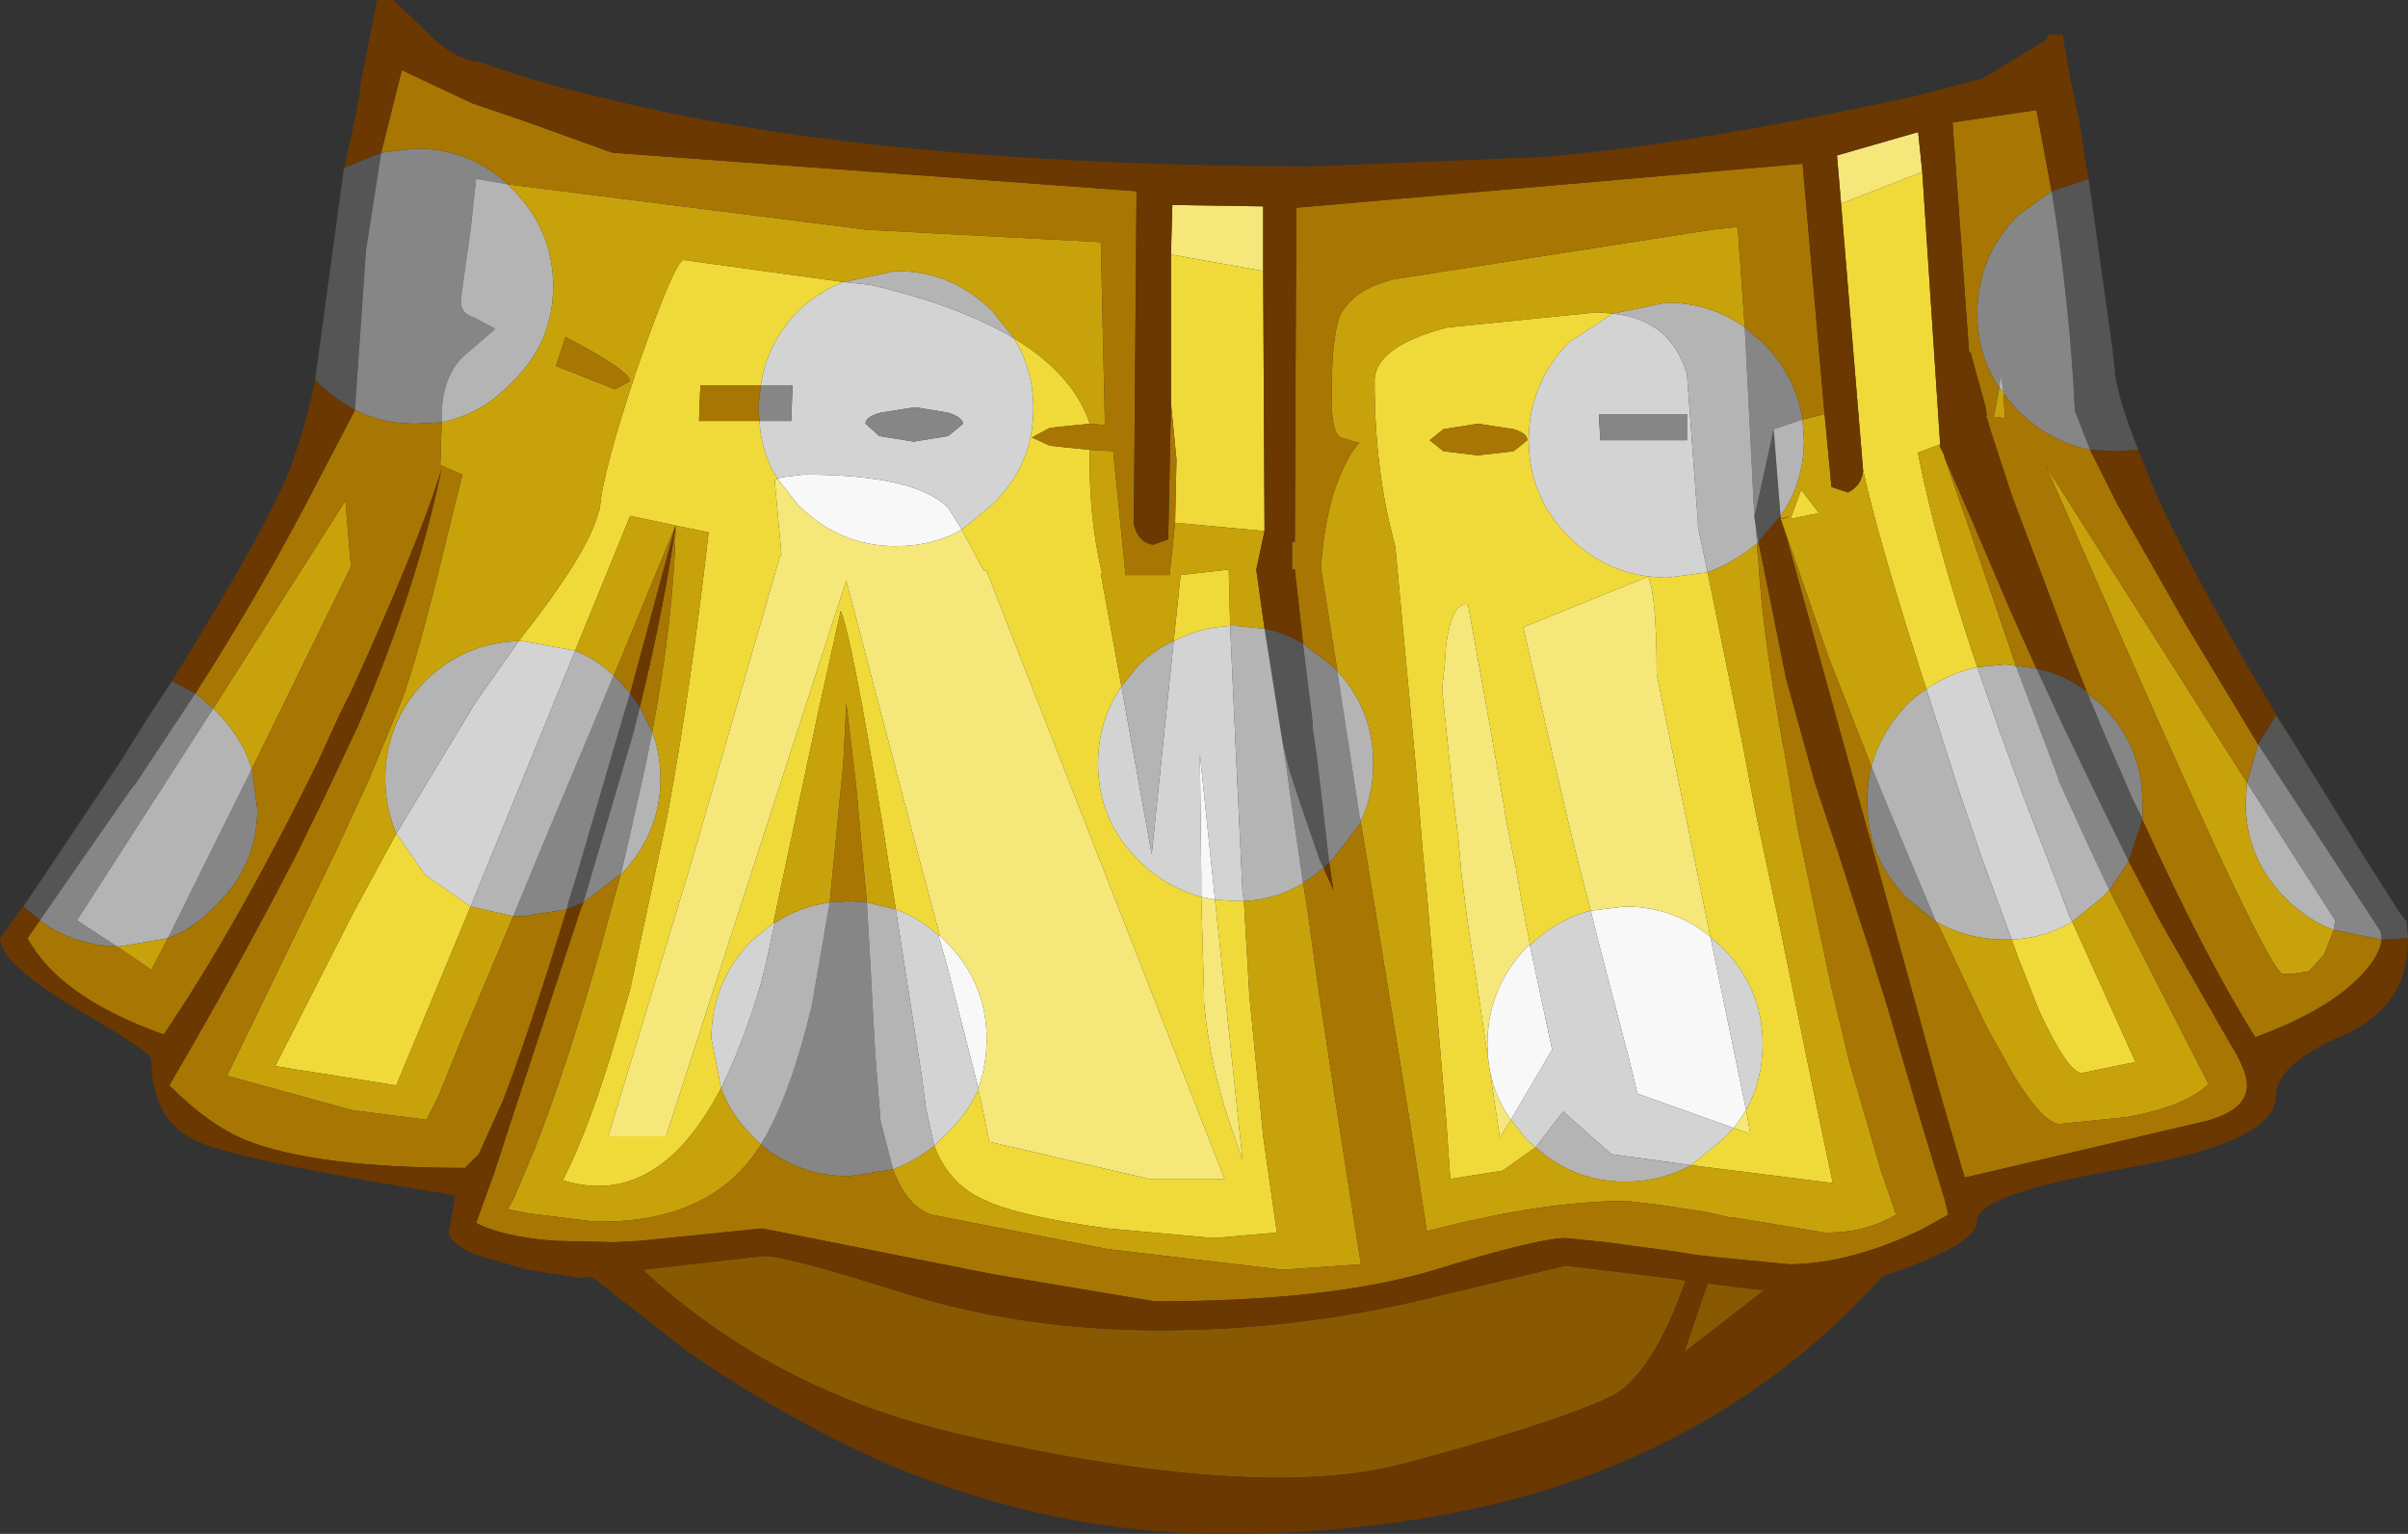 <?xml version="1.0" encoding="UTF-8" standalone="no"?>
<svg xmlns:ffdec="https://www.free-decompiler.com/flash" xmlns:xlink="http://www.w3.org/1999/xlink" ffdec:objectType="shape" height="55.75px" width="87.5px" xmlns="http://www.w3.org/2000/svg">
  <rect width="100%" height="100%" fill="#333333" stroke="none"/>
  <g transform="matrix(1.0, 0.0, 0.0, 1.0, 39.85, 17.2)">
    <path d="M6.1 5.65 Q6.85 5.8 7.5 6.2 L7.85 9.05 7.85 9.25 8.0 10.3 8.15 11.55 8.3 12.85 8.45 14.15 8.25 14.35 8.1 14.05 7.45 12.15 7.0 10.8 6.75 9.75 6.1 5.65 M34.15 7.1 Q35.15 7.3 36.0 7.95 L36.1 8.25 36.15 8.35 36.65 9.55 37.65 11.85 38.0 12.55 38.0 12.6 37.5 14.1 36.35 11.75 35.15 9.25 34.15 7.1 M34.7 -10.25 L36.05 -10.7 36.1 -10.3 36.9 -4.6 37.0 -3.7 37.0 -3.75 37.0 -3.65 37.0 -3.6 Q37.15 -2.6 37.85 -0.85 L37.0 -0.8 36.1 -0.85 35.55 -2.25 35.55 -2.2 Q35.35 -6.3 34.7 -10.25 M-27.35 -11.1 L-26.0 -11.65 -26.55 -8.1 -26.95 -2.35 -26.95 -2.3 Q-27.7 -2.7 -28.3 -3.3 L-28.4 -3.4 -27.35 -11.1 M23.9 1.6 L24.6 -1.6 24.85 1.55 24.2 2.3 24.05 2.5 23.95 1.95 23.9 1.6 M42.2 9.85 L42.85 8.8 43.25 9.4 46.0 13.85 47.3 15.9 47.55 16.25 47.6 16.25 47.65 16.9 46.75 16.95 46.7 16.95 46.65 16.65 42.2 9.85 M-38.8 15.45 L-35.55 10.6 -34.55 9.0 -33.6 7.55 -32.75 8.0 -34.9 11.25 -35.1 11.5 -38.4 16.25 -39.0 15.75 -38.8 15.45 M-16.95 8.0 L-16.6 8.5 -16.85 9.5 -18.65 15.6 -19.25 15.85 -19.2 15.6 -18.95 14.8 -17.15 8.65 -16.95 8.0" fill="#555555" fill-rule="evenodd" stroke="none"/>
    <path d="M23.6 23.15 L23.15 23.8 19.65 22.55 19.35 21.3 18.55 18.25 18.2 16.9 17.95 15.9 19.2 15.75 Q20.95 15.75 22.3 16.85 L23.6 23.15 M3.8 15.4 L3.8 14.6 3.75 10.2 4.3 15.5 3.8 15.4 M15.05 23.5 Q14.2 22.3 14.2 20.75 14.2 18.7 15.65 17.2 L15.75 17.15 15.75 17.2 16.55 20.95 15.05 23.5 M-4.9 2.05 Q-5.95 2.65 -7.3 2.65 -9.35 2.65 -10.85 1.15 L-11.6 0.2 -11.45 0.15 -10.65 0.05 Q-6.6 0.05 -5.4 1.25 L-4.9 2.05 M-5.7 16.8 L-5.5 17.0 Q-4.0 18.5 -4.0 20.55 -4.0 21.5 -4.3 22.35 L-4.4 21.95 -5.45 17.85 -5.75 16.8 -5.7 16.8" fill="#f8f8f8" fill-rule="evenodd" stroke="none"/>
    <path d="M20.05 3.75 Q18.4 3.55 17.15 2.3 15.7 0.85 15.7 -1.2 15.7 -3.25 17.15 -4.75 L18.75 -5.8 Q20.85 -5.6 21.45 -3.6 L21.85 1.8 21.85 1.95 22.2 3.6 20.7 3.8 20.05 3.75 M15.95 24.5 L15.65 24.25 15.05 23.5 16.55 20.95 15.75 17.2 15.75 17.15 Q16.75 16.2 17.95 15.9 L18.2 16.9 18.55 18.25 19.35 21.3 19.65 22.55 23.15 23.8 22.7 24.25 21.6 25.15 18.7 24.75 16.95 23.2 15.95 24.5 M18.25 -2.15 L18.3 -1.2 21.45 -1.2 21.45 -2.15 18.25 -2.15 M32.0 7.05 L32.8 9.35 33.75 11.95 34.55 14.0 35.35 16.1 35.45 16.3 Q34.45 16.9 33.25 16.95 L32.15 13.95 32.1 13.8 32.05 13.65 31.9 13.2 31.4 11.75 30.15 7.85 Q31.0 7.25 32.0 7.05 M22.3 16.85 L22.7 17.2 Q24.2 18.7 24.2 20.75 24.2 22.05 23.6 23.15 L22.3 16.85 M2.8 6.1 Q3.75 5.6 4.85 5.55 L5.05 9.95 5.3 15.25 5.35 15.55 5.05 15.55 4.3 15.5 3.75 10.2 3.8 14.6 3.8 15.4 Q2.5 15.05 1.5 14.05 0.05 12.6 0.05 10.55 0.05 9.0 0.9 7.75 L2.0 13.85 2.8 6.1 M-4.3 22.35 L-4.3 22.4 Q-4.7 23.3 -5.5 24.05 L-5.9 24.45 -6.2 23.1 -6.35 21.95 -7.3 15.85 Q-6.45 16.15 -5.75 16.8 L-5.45 17.85 -4.4 21.95 -4.3 22.35 M-11.7 16.35 L-11.85 17.05 -12.0 17.75 -12.2 18.55 Q-12.85 20.75 -13.65 22.35 L-14.0 20.55 Q-14.0 18.5 -12.55 17.0 L-11.75 16.35 -11.7 16.35 M-18.95 6.45 L-22.75 15.75 -24.4 14.6 -25.45 13.1 -22.55 8.3 -21.0 6.1 -20.85 6.1 -18.95 6.45 M-12.25 -1.9 L-11.1 -1.9 -11.05 -3.2 -12.2 -3.2 Q-12.0 -4.7 -10.85 -5.9 -10.1 -6.6 -9.2 -6.95 L-8.25 -6.85 Q-5.0 -6.1 -3.0 -4.9 -2.3 -3.75 -2.3 -2.35 -2.3 -0.3 -3.8 1.15 L-4.9 2.05 -5.4 1.25 Q-6.6 0.05 -10.65 0.05 L-11.45 0.15 -11.6 0.2 Q-12.2 -0.75 -12.25 -1.9 M-6.6 -2.4 L-7.85 -2.2 Q-8.4 -2.05 -8.4 -1.8 L-7.9 -1.35 -6.65 -1.15 -5.4 -1.35 -4.85 -1.8 Q-4.9 -2.05 -5.4 -2.2 L-6.6 -2.4" fill="#d3d3d3" fill-rule="evenodd" stroke="none"/>
    <path d="M36.0 7.95 L36.0 8.0 36.5 8.4 Q38.0 9.9 38.0 11.95 L38.0 12.55 37.65 11.85 36.65 9.55 36.15 8.35 36.1 8.25 36.0 7.95 M23.55 -5.3 L24.2 -4.75 Q25.4 -3.55 25.65 -1.95 L24.6 -1.6 23.9 1.6 23.55 -5.3 M18.25 -2.15 L21.45 -2.15 21.45 -1.2 18.3 -1.2 18.25 -2.15 M32.8 -3.1 Q32.0 -4.3 32.0 -5.8 32.0 -7.85 33.45 -9.35 L34.7 -10.25 Q35.35 -6.3 35.55 -2.2 L35.55 -2.25 36.1 -0.85 Q34.6 -1.15 33.45 -2.3 L32.95 -2.9 32.95 -2.95 32.85 -3.6 32.8 -3.1 M44.95 16.6 L45.0 16.25 41.8 11.25 42.2 9.85 46.65 16.65 46.7 16.95 44.95 16.6 M33.4 7.0 L34.15 7.1 35.15 9.25 36.35 11.75 37.5 14.1 36.8 15.15 36.0 13.45 34.95 11.15 34.95 11.1 33.4 7.0 M30.5 16.3 L29.45 15.45 Q28.0 14.0 28.0 11.95 28.0 11.25 28.15 10.65 L28.35 11.15 28.7 12.0 29.2 13.2 30.5 16.3 M9.6 12.7 L8.55 14.05 8.45 14.15 8.3 12.85 8.15 11.55 8.0 10.3 7.85 9.25 7.85 9.05 7.5 6.2 8.55 7.0 8.75 7.2 8.75 7.25 9.35 11.15 9.55 12.45 9.6 12.65 9.6 12.7 M8.25 14.35 L7.5 14.9 7.05 11.8 6.9 10.7 6.75 9.75 7.0 10.8 7.45 12.15 8.1 14.05 8.25 14.35 M-7.4 25.3 L-9.0 25.55 Q-10.8 25.55 -12.2 24.4 L-12.15 24.3 -12.0 24.05 Q-11.05 22.3 -10.35 19.35 L-9.7 15.6 -9.0 15.55 -8.35 15.6 -8.25 17.35 -8.05 21.05 -7.85 23.55 -7.4 25.3 M-17.3 14.6 L-17.35 14.6 -18.65 15.6 -16.85 9.5 -16.6 8.5 -16.15 9.4 -16.4 10.65 -17.05 13.55 -17.3 14.6 M24.05 2.5 L24.0 2.55 23.95 1.95 24.05 2.5 M-26.0 -11.65 L-24.75 -11.8 Q-22.8 -11.8 -21.4 -10.5 L-22.55 -10.7 -22.75 -8.85 -23.1 -6.35 Q-23.15 -5.8 -22.6 -5.65 L-21.85 -5.25 -22.95 -4.3 Q-23.7 -3.65 -23.8 -2.3 L-23.8 -1.85 -24.75 -1.8 Q-25.95 -1.8 -26.95 -2.3 L-26.95 -2.35 -26.55 -8.1 -26.0 -11.65 M-32.75 8.0 L-32.1 8.55 -37.05 16.25 -35.6 17.2 Q-37.2 17.15 -38.4 16.25 L-35.1 11.5 -34.9 11.25 -32.75 8.0 M-30.7 10.75 L-30.5 12.2 Q-30.5 14.25 -32.0 15.7 -32.8 16.55 -33.75 16.9 L-30.7 10.75 M-19.25 15.85 L-20.85 16.1 -21.2 16.1 -20.25 13.8 -17.55 7.35 -17.35 7.55 -16.95 8.0 -17.15 8.65 -18.95 14.8 -19.2 15.6 -19.25 15.85 M-12.2 -3.2 L-11.05 -3.2 -11.1 -1.9 -12.25 -1.9 -12.3 -2.35 -12.2 -3.2 M-6.6 -2.4 L-5.4 -2.2 Q-4.9 -2.05 -4.85 -1.8 L-5.4 -1.35 -6.65 -1.15 -7.9 -1.35 -8.4 -1.8 Q-8.4 -2.05 -7.85 -2.2 L-6.6 -2.4" fill="#868686" fill-rule="evenodd" stroke="none"/>
    <path d="M-21.4 -10.5 L-21.25 -10.35 Q-19.75 -8.85 -19.75 -6.8 -19.75 -4.75 -21.25 -3.3 -22.35 -2.15 -23.8 -1.85 L-23.8 -2.3 Q-23.7 -3.65 -22.95 -4.3 L-21.85 -5.25 -22.6 -5.65 Q-23.15 -5.8 -23.1 -6.35 L-22.75 -8.85 -22.55 -10.7 -21.4 -10.5 M-21.2 16.1 L-22.75 15.75 -18.95 6.45 Q-18.2 6.75 -17.55 7.35 L-20.25 13.8 -21.2 16.1 M-25.45 13.1 Q-25.85 12.15 -25.85 11.1 -25.85 9.05 -24.4 7.55 -22.95 6.15 -21.0 6.1 L-22.55 8.3 -25.45 13.1 M-9.2 -6.95 L-7.3 -7.35 Q-5.25 -7.35 -3.8 -5.9 L-3.0 -4.9 Q-5.0 -6.1 -8.25 -6.85 L-9.2 -6.95 M22.2 3.6 L21.85 1.95 21.85 1.8 21.45 -3.6 Q20.85 -5.6 18.75 -5.8 L20.7 -6.2 Q22.3 -6.2 23.55 -5.3 L23.9 1.6 23.95 1.95 24.0 2.55 Q23.15 3.25 22.2 3.6 M24.6 -1.6 L25.65 -1.95 25.7 -1.2 Q25.7 0.35 24.85 1.55 L24.6 -1.6 M28.15 10.65 Q28.5 9.4 29.45 8.4 29.75 8.1 30.15 7.85 L31.4 11.75 31.9 13.2 32.05 13.65 32.1 13.8 32.15 13.95 33.25 16.95 33.0 16.95 Q31.65 16.95 30.5 16.3 L29.2 13.2 28.7 12.0 28.35 11.15 28.15 10.65 M32.8 -3.1 L32.85 -3.6 32.95 -2.95 32.8 -3.1 M44.95 16.6 Q44.0 16.25 43.2 15.45 41.75 14.0 41.75 11.95 L41.8 11.25 45.0 16.25 44.95 16.6 M32.0 7.05 L33.0 6.95 33.4 7.0 34.95 11.1 34.95 11.15 36.0 13.45 36.8 15.15 36.5 15.45 35.45 16.3 35.35 16.1 34.55 14.0 33.75 11.95 32.8 9.35 32.0 7.05 M15.95 24.5 L16.95 23.2 18.7 24.75 21.6 25.15 Q20.5 25.75 19.2 25.75 17.35 25.75 15.95 24.5 M4.85 5.55 L5.05 5.55 6.1 5.65 6.75 9.75 6.9 10.7 7.05 11.8 7.5 14.9 Q6.5 15.5 5.35 15.55 L5.3 15.25 5.05 9.95 4.85 5.55 M8.75 7.2 Q10.05 8.6 10.05 10.55 10.05 11.7 9.6 12.65 L9.55 12.45 9.35 11.15 8.75 7.25 8.75 7.2 M0.9 7.75 L1.5 7.0 Q2.1 6.4 2.8 6.1 L2.0 13.85 0.9 7.75 M-5.9 24.45 Q-6.6 25.0 -7.4 25.3 L-7.85 23.55 -8.05 21.05 -8.25 17.35 -8.35 15.6 -7.3 15.85 -6.35 21.95 -6.2 23.1 -5.9 24.45 M-9.7 15.6 L-10.35 19.35 Q-11.05 22.3 -12.0 24.05 L-12.15 24.3 -12.2 24.4 -12.55 24.05 Q-13.3 23.3 -13.65 22.35 -12.85 20.75 -12.2 18.55 L-12.0 17.75 -11.85 17.05 -11.7 16.35 Q-10.8 15.75 -9.7 15.6 M-16.15 9.4 Q-15.85 10.2 -15.85 11.1 -15.85 13.1 -17.3 14.6 L-17.05 13.55 -16.4 10.65 -16.15 9.4 M-32.1 8.55 L-32.0 8.65 Q-31.05 9.6 -30.7 10.75 L-33.75 16.9 -35.5 17.2 -35.6 17.2 -37.05 16.25 -32.1 8.55" fill="#b4b4b4" fill-rule="evenodd" stroke="none"/>
    <path d="M2.7 -7.95 L2.75 -9.75 6.05 -9.7 6.05 -7.35 2.7 -7.95 M27.05 -9.8 L26.9 -11.55 29.85 -12.4 30.0 -10.95 27.05 -9.8 M15.05 23.5 L14.65 24.15 14.5 23.15 13.45 16.1 13.25 14.5 13.15 13.35 12.95 11.7 12.55 7.85 12.65 6.95 12.7 6.2 Q12.95 4.6 13.5 4.8 L14.3 9.25 14.8 12.1 14.9 12.7 15.25 14.45 15.45 15.6 15.75 17.15 15.65 17.2 Q14.2 18.7 14.2 20.75 14.2 22.3 15.05 23.5 M17.95 15.9 L17.9 15.7 17.3 13.35 16.8 11.25 15.5 5.6 20.05 3.75 Q20.35 4.55 20.35 7.3 L22.3 16.85 Q20.95 15.75 19.2 15.75 L17.95 15.9 M23.6 23.15 L23.75 24.0 23.7 24.0 23.15 23.8 23.6 23.15 M3.8 15.4 L4.3 15.5 5.3 24.95 5.0 24.1 Q4.1 21.6 3.9 19.2 L3.9 18.85 3.8 15.4 M-4.9 2.05 L-4.1 3.55 -4.0 3.55 4.65 25.65 1.9 25.65 -3.9 24.3 -4.2 22.85 -4.3 22.4 -4.3 22.35 Q-4.0 21.5 -4.0 20.55 -4.0 18.5 -5.5 17.0 L-5.7 16.8 -6.4 14.2 -6.45 14.0 -9.1 3.9 -15.65 24.1 -17.75 24.1 -16.35 19.5 -14.7 14.05 -11.5 3.0 -11.45 3.0 -11.7 0.25 -11.6 0.2 -10.85 1.15 Q-9.35 2.65 -7.3 2.65 -5.95 2.65 -4.9 2.05" fill="#f5e77a" fill-rule="evenodd" stroke="none"/>
    <path d="M6.05 -7.35 L6.1 2.1 2.85 1.8 2.9 -0.5 2.7 -2.55 2.7 -7.95 6.05 -7.35 M27.85 -0.1 L27.05 -9.8 30.0 -10.95 30.65 -1.05 30.65 -0.95 30.6 -0.9 30.65 -1.05 29.85 -0.75 29.85 -0.7 Q30.5 2.6 32.0 7.05 31.0 7.25 30.15 7.85 28.45 2.6 27.85 -0.1 M-22.75 15.75 L-25.45 22.25 -29.85 21.55 -27.0 15.95 -25.75 13.65 -25.45 13.1 -24.4 14.6 -22.75 15.75 M-21.0 6.1 L-20.85 5.9 Q-18.45 2.85 -18.1 1.4 L-18.05 1.3 -18.05 1.25 Q-17.95 -0.05 -16.7 -3.8 -15.3 -7.8 -15.0 -7.75 L-9.2 -6.95 Q-10.1 -6.6 -10.85 -5.9 -12.0 -4.7 -12.2 -3.2 L-14.4 -3.2 -14.45 -1.9 -12.25 -1.9 Q-12.2 -0.75 -11.6 0.2 L-11.7 0.25 -11.45 3.0 -11.5 3.0 -14.7 14.05 -16.35 19.5 -17.75 24.1 -15.65 24.1 -9.1 3.9 -6.45 14.0 -6.4 14.2 -5.7 16.8 -5.75 16.8 Q-6.45 16.15 -7.3 15.85 L-7.8 12.65 Q-8.9 5.95 -9.3 5.0 L-10.1 8.6 -11.75 16.35 -12.55 17.0 Q-14.0 18.5 -14.0 20.55 L-13.65 22.35 -13.7 22.45 Q-16.0 26.75 -19.4 25.7 -18.4 23.75 -17.4 20.3 L-16.95 18.75 -15.6 12.45 Q-14.75 7.85 -14.1 2.15 L-15.3 1.9 -16.95 1.55 -18.95 6.45 -20.85 6.1 -21.0 6.1 M-3.0 -4.9 Q-0.85 -3.6 -0.25 -1.8 L-1.7 -1.65 -2.35 -1.3 -1.7 -1.0 -0.25 -0.85 Q-0.3 1.6 0.2 3.65 L0.15 3.65 0.9 7.75 Q0.05 9.0 0.05 10.55 0.05 12.6 1.5 14.05 2.5 15.05 3.8 15.4 L3.9 18.85 3.9 19.2 Q4.1 21.6 5.0 24.1 L5.3 24.95 4.3 15.5 5.05 15.55 5.35 15.55 5.55 19.0 6.05 24.1 6.55 27.6 4.25 27.8 0.4 27.45 Q-2.85 27.0 -4.0 26.45 -5.35 25.9 -5.9 24.45 L-5.5 24.05 Q-4.7 23.3 -4.3 22.4 L-4.2 22.85 -3.9 24.3 1.9 25.65 4.65 25.65 -4.0 3.55 -4.1 3.55 -4.9 2.05 -3.8 1.15 Q-2.3 -0.3 -2.3 -2.35 -2.3 -3.75 -3.0 -4.9 M15.15 -0.8 L15.65 -1.2 Q15.65 -1.45 15.15 -1.6 L13.85 -1.8 12.6 -1.6 12.1 -1.2 12.6 -0.8 13.85 -0.65 15.15 -0.8 M18.75 -5.8 L17.15 -4.75 Q15.7 -3.25 15.7 -1.2 15.7 0.85 17.15 2.3 18.4 3.55 20.05 3.75 L15.5 5.6 16.8 11.25 17.3 13.35 17.9 15.7 17.95 15.9 Q16.75 16.2 15.75 17.15 L15.45 15.6 15.25 14.45 14.9 12.7 14.8 12.1 14.3 9.25 13.5 4.8 Q12.95 4.6 12.7 6.2 L12.65 6.95 12.55 7.85 12.95 11.7 13.15 13.35 13.25 14.5 13.45 16.1 14.5 23.15 14.65 24.15 15.05 23.5 15.65 24.25 15.95 24.5 14.75 25.35 12.85 25.65 12.7 23.5 12.0 15.3 11.85 13.75 11.75 12.55 11.6 10.7 10.85 2.65 Q10.1 -0.05 10.1 -3.3 10.05 -4.6 12.75 -5.3 L18.2 -5.85 18.75 -5.8 M20.05 3.75 L20.7 3.8 22.2 3.6 23.45 9.75 23.95 12.35 24.85 16.6 25.7 20.75 26.15 22.95 26.75 25.8 21.6 25.15 22.7 24.25 23.15 23.8 23.7 24.0 23.75 24.0 23.6 23.15 Q24.2 22.05 24.2 20.75 24.2 18.7 22.7 17.2 L22.3 16.85 20.35 7.3 Q20.35 4.55 20.05 3.75 M25.25 1.55 L25.6 0.6 26.25 1.45 25.25 1.65 25.25 1.55 M33.25 16.95 Q34.45 16.9 35.45 16.3 L37.75 21.4 35.8 21.8 Q35.3 21.8 34.25 19.55 L33.5 17.65 33.25 16.95 M2.8 6.1 L3.05 3.7 4.8 3.5 4.85 5.55 Q3.75 5.6 2.8 6.1" fill="#f0da39" fill-rule="evenodd" stroke="none"/>
    <path d="M6.1 2.1 L5.8 3.5 6.1 5.65 5.05 5.55 4.85 5.55 4.8 3.5 3.05 3.7 2.8 6.1 Q2.1 6.4 1.5 7.0 L0.9 7.75 0.15 3.65 0.2 3.65 Q-0.3 1.6 -0.25 -0.85 L0.6 -0.8 1.05 3.7 2.65 3.7 2.85 1.8 6.1 2.1 M26.45 -2.15 L26.7 0.5 27.3 0.7 Q27.8 0.45 27.85 -0.1 28.45 2.6 30.15 7.85 29.75 8.1 29.45 8.4 28.5 9.4 28.15 10.65 L27.7 9.5 26.6 6.7 25.1 2.35 24.85 1.65 24.95 1.65 25.25 1.55 24.85 1.65 24.85 1.55 Q25.7 0.35 25.7 -1.2 L25.65 -1.95 26.45 -2.15 M30.65 -0.95 L30.8 -0.65 30.8 -0.6 31.7 2.0 33.2 6.4 33.4 7.0 33.0 6.95 32.0 7.05 Q30.5 2.6 29.85 -0.7 L29.85 -0.75 30.65 -1.05 30.6 -0.9 30.65 -0.95 M8.75 7.2 L8.15 3.45 Q8.25 1.95 8.6 0.75 9.1 -0.7 9.55 -1.1 L8.85 -1.3 Q8.55 -1.55 8.55 -2.45 8.5 -4.85 8.85 -5.75 9.35 -6.7 10.8 -7.05 L22.35 -8.85 23.25 -8.95 23.3 -8.85 23.55 -5.3 Q22.3 -6.2 20.7 -6.2 L18.75 -5.8 18.2 -5.85 12.75 -5.3 Q10.05 -4.6 10.1 -3.3 10.1 -0.05 10.85 2.65 L11.6 10.7 11.75 12.55 11.85 13.75 12.0 15.3 12.7 23.5 12.85 25.65 14.75 25.35 15.95 24.5 Q17.35 25.75 19.2 25.75 20.5 25.75 21.6 25.15 L26.75 25.8 26.15 22.95 25.7 20.75 24.85 16.6 23.95 12.35 23.45 9.75 22.2 3.6 Q23.15 3.25 24.0 2.55 L24.0 2.75 24.05 3.25 Q24.2 6.0 25.1 10.75 L25.45 12.8 26.7 18.7 27.35 21.4 28.5 25.35 29.05 26.95 Q27.95 27.6 26.55 27.6 L26.45 27.6 23.15 27.05 23.0 27.05 22.15 26.85 20.5 26.6 19.25 26.45 Q16.2 26.45 12.0 27.55 L11.4 23.7 9.8 13.9 9.6 12.7 9.6 12.65 Q10.05 11.7 10.05 10.55 10.05 8.6 8.75 7.2 M-21.4 -10.5 L-8.35 -8.85 0.15 -8.4 0.3 -1.75 -0.25 -1.8 Q-0.85 -3.6 -3.0 -4.9 L-3.8 -5.9 Q-5.25 -7.35 -7.3 -7.35 L-9.2 -6.95 -15.0 -7.75 Q-15.3 -7.8 -16.7 -3.8 -17.95 -0.05 -18.05 1.25 L-18.05 1.3 -18.1 1.4 Q-18.45 2.85 -20.85 5.9 L-21.0 6.1 Q-22.95 6.15 -24.4 7.55 -25.85 9.05 -25.85 11.1 -25.85 12.15 -25.45 13.1 L-25.75 13.65 -27.0 15.95 -29.85 21.55 -25.45 22.25 -22.75 15.75 -21.2 16.1 -22.95 20.25 -23.9 22.6 -24.35 23.5 -27.05 23.15 -31.6 21.9 -27.65 13.75 -26.45 11.15 -25.25 8.25 Q-24.7 6.8 -23.7 2.7 L-23.05 0.05 -23.85 -0.3 -23.8 -1.85 Q-22.35 -2.15 -21.25 -3.3 -19.75 -4.75 -19.75 -6.8 -19.75 -8.85 -21.25 -10.35 L-21.4 -10.5 M25.25 1.55 L25.25 1.65 26.25 1.45 25.6 0.6 25.25 1.55 M32.95 -2.95 L32.95 -2.9 33.0 -2.0 32.6 -2.05 32.8 -3.1 32.95 -2.95 M41.8 11.25 L41.75 11.95 Q41.75 14.0 43.2 15.45 44.0 16.25 44.95 16.6 L44.6 17.5 44.05 18.1 43.45 18.2 43.1 18.2 Q42.55 18.1 37.05 5.55 L35.6 2.25 34.5 -0.25 41.8 11.25 M35.45 16.3 L36.5 15.45 36.8 15.15 40.4 22.2 Q39.6 23.0 37.45 23.4 L35.0 23.65 Q34.4 23.65 33.3 21.85 L32.3 20.05 30.6 16.45 30.5 16.3 Q31.65 16.95 33.0 16.95 L33.25 16.95 33.5 17.65 34.25 19.55 Q35.3 21.8 35.8 21.8 L37.75 21.4 35.45 16.3 M7.5 14.9 L7.65 15.8 8.05 18.7 8.85 23.95 9.6 28.75 6.75 28.95 0.4 28.2 -6.0 26.95 Q-6.9 26.65 -7.4 25.3 -6.6 25.0 -5.9 24.45 -5.35 25.9 -4.0 26.45 -2.85 27.0 0.4 27.45 L4.25 27.8 6.55 27.6 6.05 24.1 5.55 19.0 5.35 15.55 Q6.5 15.5 7.5 14.9 M-12.2 24.4 Q-13.95 27.2 -18.0 27.2 L-18.25 27.2 -20.65 26.9 -21.4 26.75 -21.15 26.3 -20.4 24.5 Q-19.3 21.7 -18.05 17.35 L-17.7 16.05 -17.3 14.6 Q-15.85 13.1 -15.85 11.1 -15.85 10.2 -16.15 9.4 -15.35 5.15 -15.3 1.9 L-14.1 2.15 Q-14.75 7.85 -15.6 12.45 L-16.95 18.75 -17.4 20.3 Q-18.4 23.75 -19.4 25.7 -16.0 26.75 -13.7 22.45 L-13.65 22.35 Q-13.3 23.3 -12.55 24.05 L-12.2 24.4 M-7.3 15.85 L-8.35 15.6 -8.75 11.25 -9.1 8.35 -9.2 10.45 -9.7 15.6 Q-10.8 15.75 -11.7 16.35 L-11.75 16.35 -10.1 8.6 -9.3 5.0 Q-8.9 5.95 -7.8 12.65 L-7.3 15.85 M-32.1 8.55 L-27.3 1.0 -27.1 3.4 -30.7 10.75 Q-31.05 9.6 -32.0 8.65 L-32.1 8.55 M-33.75 16.9 L-34.35 18.05 -35.6 17.2 -35.5 17.2 -33.75 16.9 M-17.55 7.35 Q-18.2 6.75 -18.95 6.45 L-16.95 1.55 -15.3 1.9 -17.5 7.25 -17.55 7.35 M-19.65 -3.9 L-17.5 -3.05 -16.95 -3.35 Q-17.0 -3.75 -19.3 -4.95 L-19.65 -3.9" fill="#c8a20b" fill-rule="evenodd" stroke="none"/>
    <path d="M7.5 6.2 L7.2 3.5 7.1 3.5 7.1 2.5 7.2 2.5 7.25 -8.85 7.25 -9.65 25.65 -11.25 26.45 -2.15 25.65 -1.95 Q25.4 -3.55 24.2 -4.75 L23.55 -5.3 23.3 -8.85 23.25 -8.95 22.35 -8.85 10.8 -7.05 Q9.35 -6.7 8.85 -5.75 8.5 -4.85 8.55 -2.45 8.55 -1.55 8.85 -1.3 L9.55 -1.1 Q9.1 -0.7 8.6 0.75 8.25 1.95 8.15 3.45 L8.75 7.2 8.55 7.0 7.5 6.2 M30.8 -0.6 L31.8 1.7 33.25 5.1 34.15 7.1 33.4 7.0 33.2 6.4 31.7 2.0 30.8 -0.6 M36.0 8.0 L35.4 6.5 33.25 0.8 32.5 -1.5 32.35 -2.0 32.3 -2.1 32.35 -2.1 32.3 -2.4 31.75 -4.4 31.7 -4.4 31.1 -12.75 34.15 -13.2 34.7 -10.25 33.45 -9.35 Q32.0 -7.85 32.0 -5.8 32.0 -4.3 32.8 -3.1 L32.6 -2.05 33.0 -2.0 32.95 -2.9 33.45 -2.3 Q34.6 -1.15 36.1 -0.85 L37.1 1.15 39.55 5.45 42.2 9.85 41.8 11.25 34.5 -0.25 35.6 2.25 37.05 5.55 Q42.55 18.1 43.1 18.2 L43.45 18.2 44.05 18.1 44.6 17.5 44.95 16.6 46.7 16.95 Q46.6 17.65 45.75 18.45 44.55 19.6 42.1 20.5 40.25 17.55 38.0 12.6 L38.0 12.55 38.0 11.95 Q38.0 9.9 36.5 8.4 L36.0 8.0 M-26.0 -11.65 L-25.25 -14.65 -22.7 -13.45 -20.65 -12.75 -17.6 -11.65 1.45 -10.25 1.35 1.85 Q1.5 2.5 2.05 2.6 L2.6 2.4 2.7 -2.55 2.9 -0.5 2.85 1.8 2.65 3.7 1.05 3.7 0.6 -0.8 -0.25 -0.85 -1.7 -1.0 -2.35 -1.3 -1.7 -1.65 -0.25 -1.8 0.3 -1.75 0.15 -8.4 -8.35 -8.85 -21.4 -10.5 Q-22.8 -11.8 -24.75 -11.8 L-26.0 -11.65 M-23.8 -1.85 L-23.85 -0.3 -23.05 0.05 -23.7 2.7 Q-24.7 6.8 -25.25 8.25 L-26.45 11.15 -27.65 13.75 -31.6 21.9 -27.05 23.15 -24.35 23.5 -23.9 22.6 -22.95 20.25 -21.2 16.1 -20.85 16.1 -19.25 15.85 Q-20.65 20.4 -21.55 22.75 L-22.45 24.75 -22.95 25.25 Q-28.35 25.25 -30.9 24.25 -32.25 23.7 -33.7 22.25 -31.1 17.8 -29.05 13.8 L-28.1 11.85 -26.85 9.2 Q-24.75 4.3 -23.85 0.05 L-23.8 -0.2 -23.85 0.0 Q-24.7 2.7 -27.05 7.85 L-27.5 8.75 -28.3 10.5 Q-31.25 16.5 -33.9 20.4 -37.7 19.05 -38.85 16.9 L-38.4 16.25 Q-37.2 17.15 -35.6 17.2 L-34.35 18.05 -33.75 16.9 Q-32.8 16.55 -32.0 15.7 -30.5 14.25 -30.5 12.2 L-30.7 10.75 -27.1 3.4 -27.3 1.0 -32.1 8.55 -32.75 8.0 Q-30.6 4.65 -28.75 1.15 L-26.95 -2.3 Q-25.95 -1.8 -24.75 -1.8 L-23.8 -1.85 M15.15 -0.8 L13.85 -0.65 12.6 -0.8 12.1 -1.2 12.6 -1.6 13.85 -1.8 15.15 -1.6 Q15.65 -1.45 15.65 -1.2 L15.15 -0.8 M24.85 1.65 L25.25 1.55 24.95 1.65 24.85 1.65 25.1 2.35 26.6 6.7 27.7 9.5 28.15 10.65 Q28.0 11.25 28.0 11.95 28.0 14.0 29.45 15.45 L30.5 16.3 30.6 16.45 32.3 20.05 33.3 21.85 Q34.4 23.65 35.0 23.65 L37.45 23.4 Q39.6 23.0 40.4 22.2 L36.8 15.15 37.5 14.1 38.6 16.2 41.2 20.75 Q41.8 21.7 41.8 22.25 41.8 23.15 40.3 23.55 L31.55 25.6 31.45 25.3 30.65 22.55 29.5 18.35 26.7 8.25 25.1 2.45 24.85 1.65 M9.6 12.7 L9.8 13.9 11.4 23.7 12.0 27.55 Q16.2 26.45 19.25 26.45 L20.5 26.6 22.15 26.85 23.0 27.05 23.15 27.05 26.45 27.6 26.55 27.6 Q27.95 27.6 29.05 26.95 L28.5 25.35 27.35 21.4 26.7 18.7 25.45 12.8 25.1 10.75 Q24.2 6.0 24.05 3.25 L24.0 2.75 24.0 2.55 24.05 2.5 25.05 7.45 26.1 11.25 27.0 13.95 27.75 16.3 28.05 17.2 28.75 19.45 29.95 23.55 30.8 26.35 30.95 26.95 29.95 27.5 Q27.45 28.7 25.3 28.75 L25.15 28.75 22.55 28.5 21.7 28.4 21.1 28.3 18.5 27.95 17.05 27.8 Q16.05 27.8 12.3 28.95 8.55 30.1 2.1 30.1 L-3.85 29.1 -12.15 27.45 -16.6 27.9 -17.55 27.95 -19.7 27.9 Q-21.6 27.75 -22.55 27.25 L-21.9 25.45 -21.2 23.3 -18.85 16.15 -18.75 15.85 -18.65 15.6 -17.35 14.6 -17.3 14.6 -17.7 16.05 -18.05 17.35 Q-19.3 21.7 -20.4 24.5 L-21.15 26.3 -21.4 26.75 -20.65 26.9 -18.25 27.2 -18.0 27.2 Q-13.95 27.2 -12.2 24.4 -10.8 25.55 -9.0 25.55 L-7.4 25.3 Q-6.9 26.65 -6.0 26.95 L0.4 28.2 6.75 28.95 9.6 28.75 8.85 23.95 8.05 18.7 7.65 15.8 7.5 14.9 8.25 14.35 8.6 15.15 8.45 14.15 8.55 14.05 9.6 12.7 M-8.35 15.6 L-9.0 15.55 -9.7 15.6 -9.2 10.45 -9.1 8.35 -8.75 11.25 -8.35 15.6 M-15.3 1.9 Q-15.35 5.15 -16.15 9.4 L-16.6 8.5 Q-15.7 4.8 -15.3 1.9 L-16.95 8.0 -17.35 7.55 -17.55 7.35 -17.5 7.25 -15.3 1.9 M-19.65 -3.9 L-19.3 -4.95 Q-17.0 -3.75 -16.95 -3.35 L-17.5 -3.05 -19.65 -3.9 M-12.2 -3.2 L-12.3 -2.35 -12.25 -1.9 -14.45 -1.9 -14.4 -3.2 -12.2 -3.2" fill="#a87602" fill-rule="evenodd" stroke="none"/>
    <path d="M11.15 36.0 Q5.9 37.4 -4.9 34.95 -11.7 33.4 -16.5 28.95 L-12.1 28.45 Q-11.25 28.45 -7.0 29.8 -2.7 31.15 2.3 31.15 7.25 31.15 12.0 30.0 L17.05 28.8 21.15 29.3 21.4 29.35 Q20.15 32.9 18.6 33.6 16.4 34.6 11.15 36.0 M22.2 29.45 L24.25 29.7 21.35 31.95 22.2 29.45" fill="#895901" fill-rule="evenodd" stroke="none"/>
    <path d="M6.05 -7.35 L6.05 -9.7 2.75 -9.75 2.7 -7.95 2.7 -2.55 2.6 2.4 2.05 2.6 Q1.5 2.5 1.35 1.85 L1.45 -10.25 -17.6 -11.65 -20.65 -12.75 -22.7 -13.45 -25.25 -14.65 -26.0 -11.65 -27.35 -11.1 -27.05 -12.4 -26.75 -13.95 -26.8 -13.9 -26.65 -14.65 -26.15 -17.2 -25.55 -17.2 -24.05 -15.75 Q-23.2 -15.0 -22.4 -14.95 -20.05 -14.05 -15.55 -13.1 -6.45 -11.2 7.75 -11.15 L16.3 -11.5 Q21.95 -12.0 29.7 -13.7 L32.2 -14.35 34.5 -15.75 34.55 -15.85 34.6 -15.95 35.1 -15.95 35.4 -14.25 35.7 -12.85 35.7 -12.8 35.9 -11.55 36.1 -10.3 36.05 -10.7 34.7 -10.25 34.15 -13.2 31.1 -12.75 31.7 -4.4 31.75 -4.4 32.3 -2.4 32.35 -2.1 32.3 -2.1 32.35 -2.0 32.5 -1.5 33.25 0.8 35.4 6.5 36.0 8.0 36.0 7.95 Q35.15 7.3 34.15 7.1 L33.25 5.1 31.8 1.7 30.8 -0.6 30.8 -0.65 30.65 -0.95 30.65 -1.05 30.0 -10.95 29.85 -12.4 26.9 -11.55 27.05 -9.8 27.85 -0.1 Q27.8 0.45 27.3 0.7 L26.7 0.5 26.45 -2.15 25.65 -11.25 7.25 -9.65 7.25 -8.85 7.2 2.5 7.1 2.5 7.1 3.5 7.2 3.5 7.5 6.2 Q6.85 5.8 6.1 5.65 L5.8 3.5 6.1 2.1 6.05 -7.35 M24.85 1.55 L24.85 1.65 25.1 2.45 26.7 8.25 29.5 18.35 30.65 22.55 31.45 25.3 31.55 25.6 40.3 23.55 Q41.8 23.15 41.8 22.25 41.8 21.7 41.2 20.75 L38.6 16.2 37.5 14.1 38.0 12.6 Q40.25 17.55 42.1 20.5 44.55 19.6 45.75 18.45 46.6 17.65 46.7 16.95 L46.75 16.95 47.65 16.9 47.65 17.0 Q47.65 19.4 45.25 20.45 42.85 21.5 42.85 22.65 42.85 24.3 37.45 25.25 32.0 26.2 32.0 27.15 32.0 27.9 29.65 28.8 L28.55 29.2 Q23.7 34.6 16.5 36.9 11.2 38.55 4.6 38.55 -1.45 38.55 -7.4 36.1 -11.2 34.45 -14.9 31.9 L-18.35 29.2 -18.75 29.25 -20.7 28.95 -22.55 28.4 Q-23.4 28.05 -23.55 27.65 L-23.3 26.25 Q-31.05 25.0 -32.65 24.3 -34.35 23.55 -34.35 21.3 -34.35 21.05 -37.1 19.45 -39.85 17.8 -39.85 16.9 L-38.8 15.45 -39.0 15.75 -38.4 16.25 -38.85 16.9 Q-37.7 19.05 -33.9 20.4 -31.25 16.5 -28.3 10.5 L-27.5 8.75 -27.05 7.85 Q-24.7 2.7 -23.85 0.0 L-23.8 -0.2 -23.85 0.05 Q-24.75 4.3 -26.85 9.2 L-28.1 11.85 -29.05 13.8 Q-31.1 17.8 -33.7 22.25 -32.25 23.7 -30.9 24.25 -28.35 25.25 -22.95 25.25 L-22.45 24.75 -21.55 22.75 Q-20.65 20.4 -19.25 15.85 L-18.65 15.6 -18.75 15.85 -18.85 16.15 -21.2 23.3 -21.9 25.45 -22.55 27.25 Q-21.6 27.75 -19.7 27.9 L-17.55 27.95 -16.6 27.9 -12.15 27.45 -3.85 29.1 2.1 30.1 Q8.55 30.1 12.3 28.95 16.05 27.8 17.05 27.8 L18.5 27.95 21.1 28.3 21.7 28.4 22.55 28.5 25.15 28.75 25.3 28.75 Q27.45 28.7 29.95 27.5 L30.95 26.95 30.8 26.35 29.95 23.55 28.75 19.45 28.05 17.2 27.75 16.3 27.0 13.95 26.1 11.25 25.05 7.45 24.05 2.5 24.2 2.3 24.85 1.55 M36.1 -0.85 L37.0 -0.8 37.85 -0.85 38.45 0.65 Q40.1 4.25 43.25 9.4 L42.85 8.8 42.2 9.85 39.55 5.45 37.1 1.15 36.1 -0.85 M-33.6 7.55 Q-30.65 2.8 -29.6 0.5 -28.95 -0.9 -28.45 -3.1 L-28.4 -3.4 -28.3 -3.3 Q-27.7 -2.7 -26.95 -2.3 L-28.75 1.15 Q-30.6 4.65 -32.75 8.0 L-33.6 7.55 M8.45 14.15 L8.6 15.15 8.25 14.35 8.45 14.15 M11.15 36.0 Q16.4 34.6 18.6 33.6 20.15 32.9 21.4 29.35 L21.15 29.3 17.05 28.8 12.0 30.0 Q7.25 31.15 2.3 31.15 -2.7 31.15 -7.0 29.8 -11.25 28.45 -12.1 28.45 L-16.5 28.95 Q-11.7 33.4 -4.9 34.95 5.9 37.4 11.15 36.0 M22.2 29.45 L21.35 31.95 24.25 29.7 22.2 29.45 M-15.3 1.9 Q-15.7 4.8 -16.6 8.5 L-16.95 8.0 -15.3 1.9" fill="#6a3800" fill-rule="evenodd" stroke="none"/>
  </g>
</svg>
